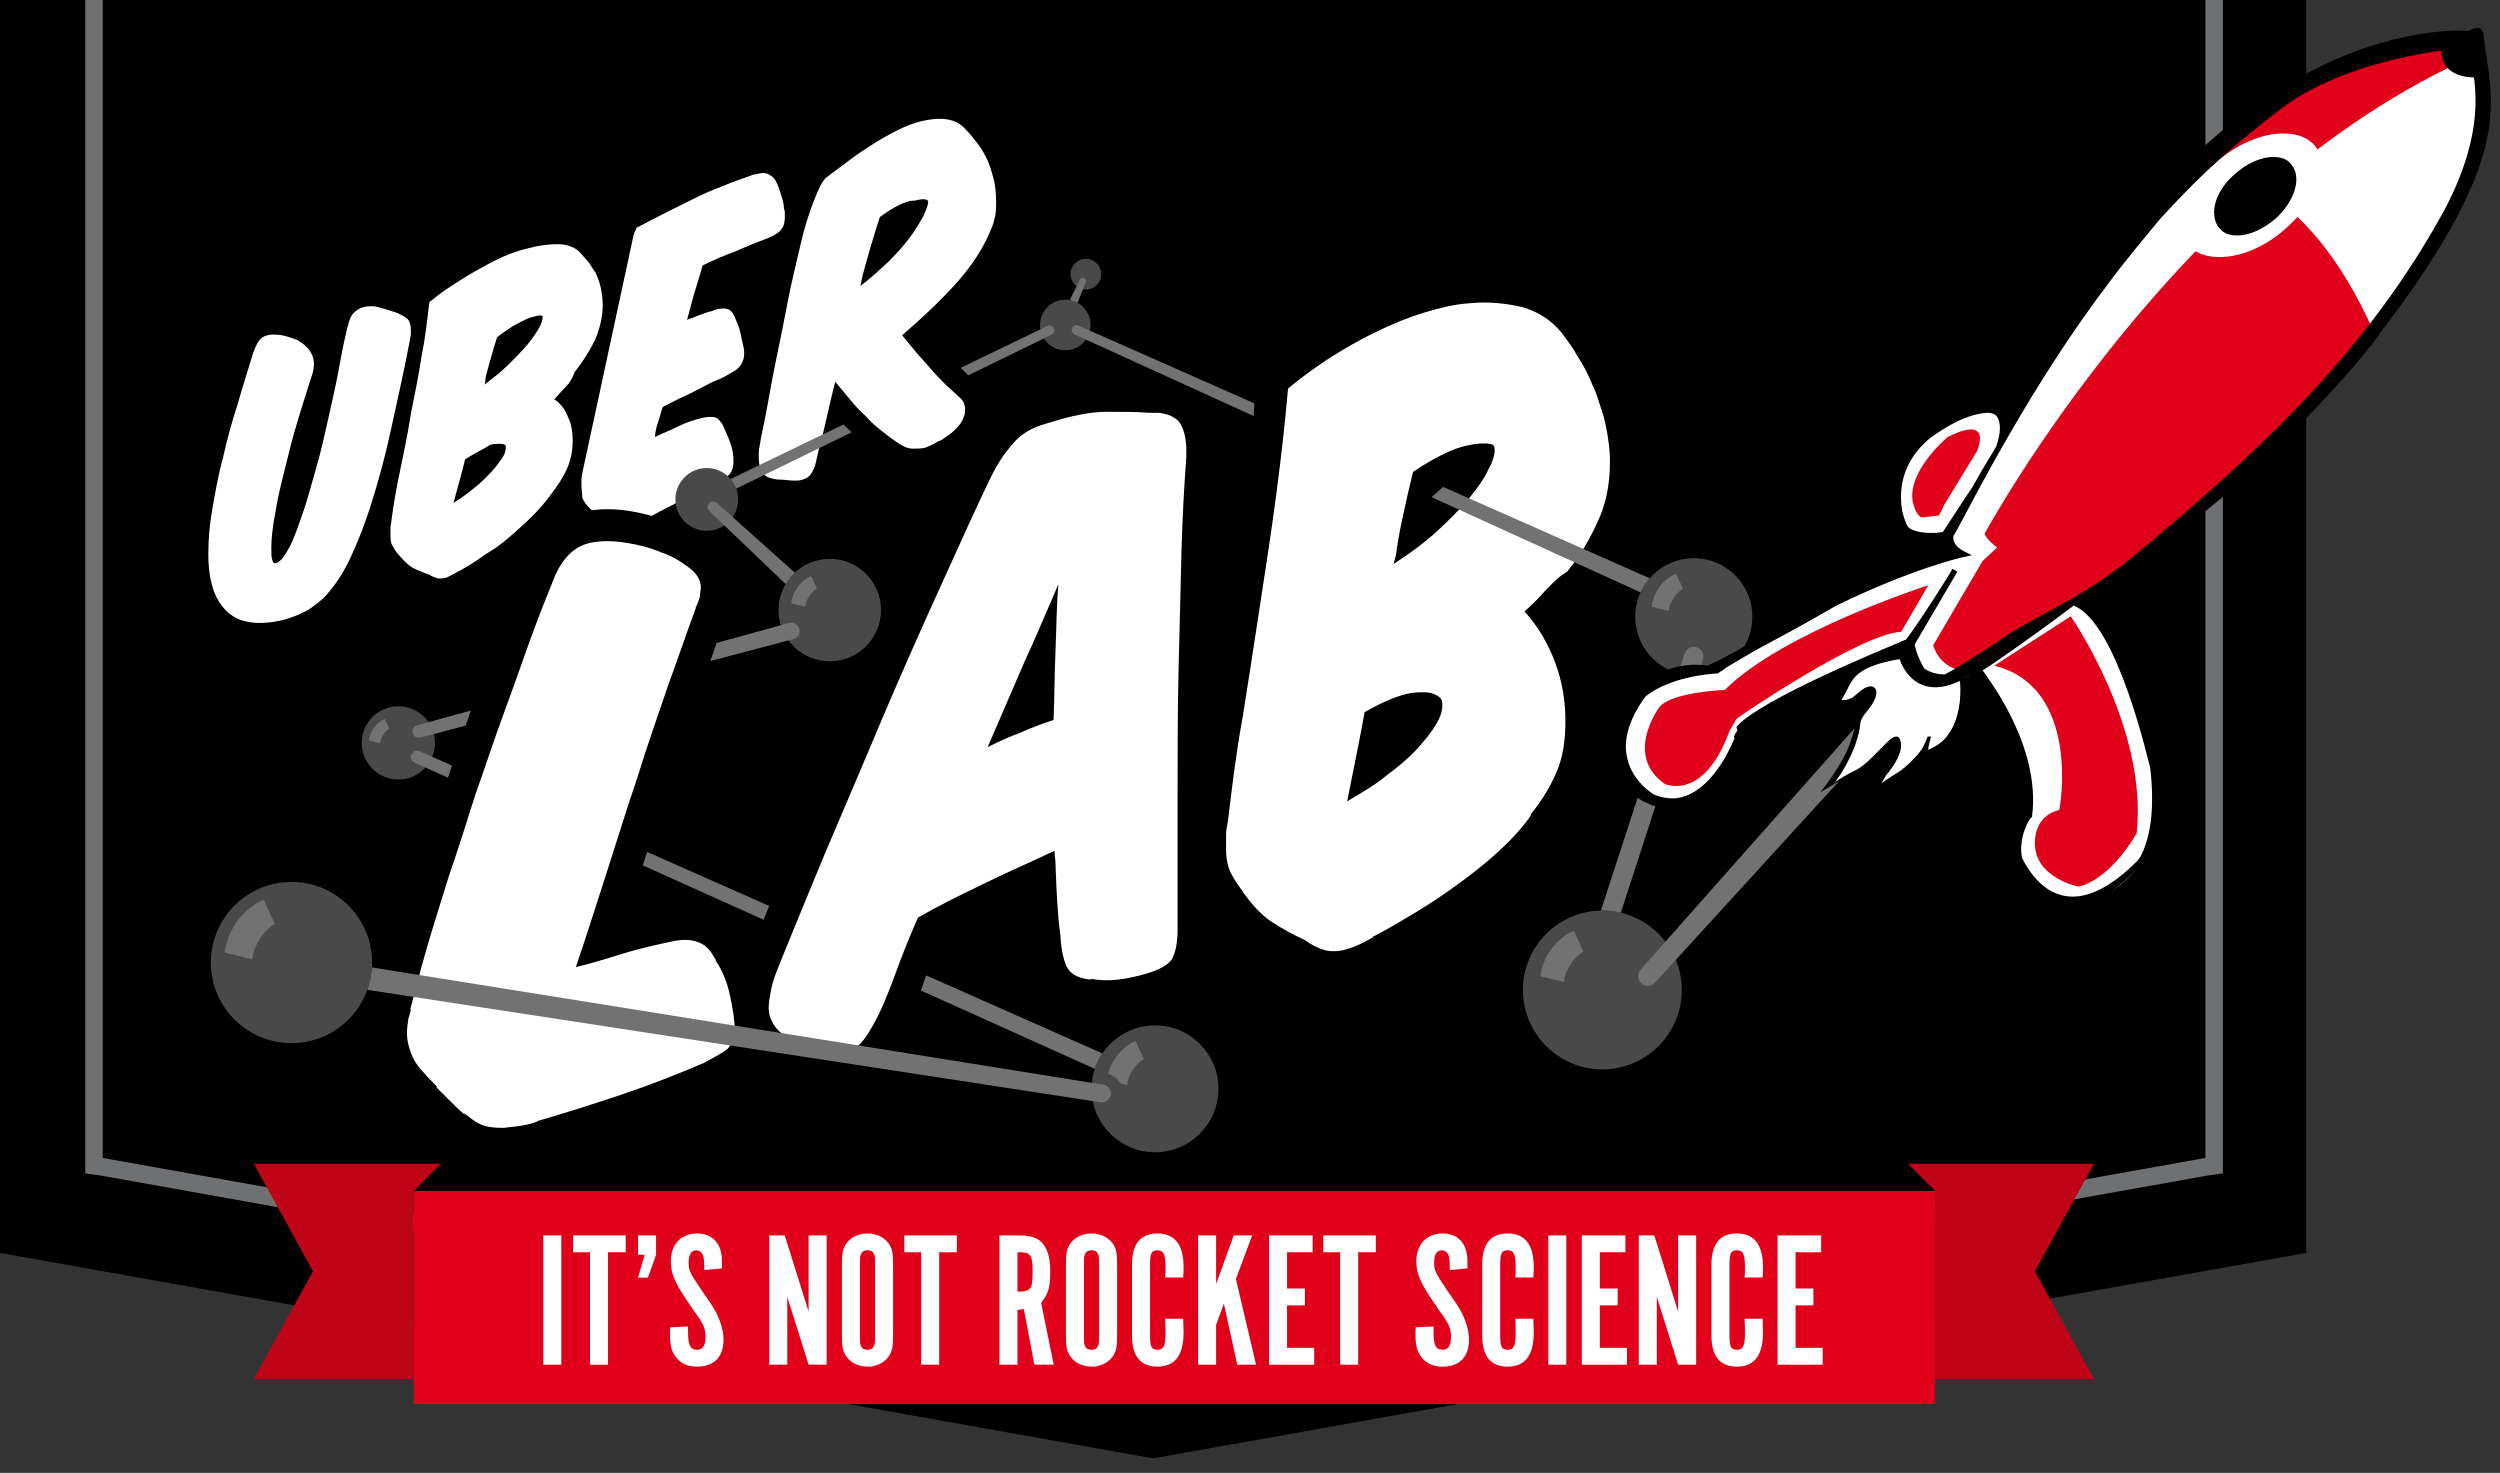 <?xml version="1.0" encoding="utf-8"?>
<!-- Generator: Adobe Illustrator 15.1.0, SVG Export Plug-In . SVG Version: 6.00 Build 0)  -->
<!DOCTYPE svg PUBLIC "-//W3C//DTD SVG 1.1//EN" "http://www.w3.org/Graphics/SVG/1.1/DTD/svg11.dtd">
<svg version="1.1" id="Layer_1" xmlns="http://www.w3.org/2000/svg" xmlns:xlink="http://www.w3.org/1999/xlink" x="0px" y="0px"
	 width="258px" height="152px" viewBox="0 0 258 152" enable-background="new 0 0 258 152" xml:space="preserve">
<rect x="0" y="0" width="258" height="152" fill="#333333" stroke="none"/>
<polygon points="0,0 0,129.3 119,150.5 238,129.3 238,0 "/>
<polygon fill="#6F7072" points="227.6,0 227.6,119.499 119.1,138.899 10.6,119.499 10.6,0 8.8,0 8.8,119.499 8.8,121.1 
	10.299,121.3 118.8,140.7 119.1,140.7 119.4,140.7 227.9,121.3 229.4,121.1 229.4,119.499 229.4,0 "/>
<g>
	<defs>
		<rect id="SVGID_1_" width="258" height="152"/>
	</defs>
	<clipPath id="SVGID_2_">
		<use xlink:href="#SVGID_1_"  overflow="visible"/>
	</clipPath>
	<path clip-path="url(#SVGID_2_)" fill="#494949" d="M113.647,28.292c0,0.874-0.708,1.582-1.583,1.582
		c-0.873,0-1.582-0.708-1.582-1.582s0.709-1.583,1.582-1.583C112.939,26.709,113.647,27.418,113.647,28.292"/>
	<path clip-path="url(#SVGID_2_)" fill="#494949" d="M112.548,33.54c0,1.441-1.168,2.61-2.61,2.61c-1.441,0-2.61-1.169-2.61-2.61
		s1.169-2.61,2.61-2.61C111.38,30.93,112.548,32.099,112.548,33.54"/>
	<path clip-path="url(#SVGID_2_)" fill="#494949" d="M44.891,76.667c0,2.088-1.693,3.78-3.781,3.78c-2.088,0-3.781-1.692-3.781-3.78
		c0-2.088,1.693-3.781,3.781-3.781C43.198,72.886,44.891,74.579,44.891,76.667"/>
</g>
<g>
	<defs>
		<rect id="SVGID_3_" width="258" height="152"/>
	</defs>
	<clipPath id="SVGID_4_">
		<use xlink:href="#SVGID_3_"  overflow="visible"/>
	</clipPath>
	<path clip-path="url(#SVGID_4_)" d="M45.4,30.8c-0.6-0.9-1.4-1.6-2.5-2.1c-0.1,0-0.2-0.1-0.3-0.1c-0.3-0.1-0.7-0.2-1-0.4
		c-0.5-0.2-1-0.3-1.5-0.4s-1-0.2-1.5-0.2h-0.7c-0.6,0-1.1,0.1-1.7,0.2c-1.1,0.3-2.2,0.9-3,1.8c-0.5,0.5-0.9,1.2-1.2,1.9
		c-0.8-0.4-1.7-0.7-2.6-0.8c-0.4-0.1-0.9-0.1-1.3-0.1c-0.6,0-1.3,0.1-1.9,0.2c-1.2,0.3-2.2,1-3,1.9c-0.5,0.7-1,1.5-1.3,2.5
		c-0.6,1.7-1.1,3.5-1.7,5.4c-0.5,1.9-1.1,3.8-1.5,5.7c-0.5,1.9-0.8,3.8-1.1,5.6c-0.3,1.9-0.5,3.7-0.5,5.2c0,2,0.3,3.6,0.8,5.1v0.1
		c1.3,3.4,3.6,4.7,5.3,5.3c1,0.3,2,0.5,3.1,0.5c1.2,0,2.5-0.2,3.8-0.5c1-0.3,2-0.7,2.9-1.1c0.9-0.5,1.7-1.1,2.5-1.8
		c0.1-0.1,0.1-0.1,0.2-0.2c1.3-1.3,2.5-3,3.5-5.1c0.9-1.9,1.8-4.1,2.6-6.5c0.7-2.4,1.5-5,2.1-7.9c0.6-2.8,1.3-5.8,1.9-9
		c0.1-0.4,0.2-0.7,0.2-1c0-0.3,0.1-0.6,0.1-0.9C46.3,32.8,46,31.7,45.4,30.8"/>
	<path clip-path="url(#SVGID_4_)" d="M62.5,41.1c1-1.2,1.8-2.6,2.5-4.1c0.8-1.7,1.2-3.5,1.2-5.3c0-0.9-0.1-1.9-0.3-2.7
		c-0.2-0.9-0.5-1.6-0.9-2.4c-0.3-0.7-0.7-1.3-1.2-1.9c-0.4-0.5-0.8-1-1.2-1.4l-0.1-0.1c-0.9-0.8-2.4-1.8-4.8-1.9h-0.5
		c-1.2,0-2.5,0.2-3.8,0.5c-1,0.3-2.1,0.7-3.2,1.1c-1.1,0.5-2.1,1-3.1,1.5c-1,0.6-2,1.2-2.9,1.8c-1,0.7-1.9,1.3-2.6,2
		c-0.8,0.7-1.3,1.6-1.4,2.6c-0.2,1.7-0.5,3.5-0.8,5.4c-0.3,1.9-0.7,3.9-1.1,5.8c-0.4,2-0.8,3.9-1.1,5.7c-0.4,1.9-0.7,3.7-0.9,5.4
		c0,0.3-0.1,0.5-0.1,0.8c-0.1,0.4-0.1,0.8-0.1,1.2c0,1.2,0.2,2.2,0.7,3.1c0.2,0.4,0.5,0.8,0.8,1.2c0,0,0,0.1,0.1,0.1
		c0.8,1.1,1.7,2,2.8,2.6c0.7,0.4,1.4,0.7,2.1,0.9c0.6,0.3,1.2,0.5,1.7,0.6c0.3,0.1,0.7,0.1,1.1,0.1c0.5,0,1.1-0.1,1.6-0.2
		c0.9-0.2,1.8-0.7,2.9-1.4c0,0,0.1,0,0.1-0.1c0.7-0.4,1.5-1,2.3-1.5c0.9-0.6,1.8-1.3,2.7-2c0.9-0.7,1.8-1.5,2.6-2.3
		c0.9-0.9,1.7-1.8,2.3-2.7c0-0.1,0.1-0.1,0.1-0.2c0.8-1.1,1.5-2.2,2-3.3c0.6-1.4,0.9-2.9,0.9-4.5c0-1.4-0.3-2.8-0.9-4.1
		C62.3,41.4,62.4,41.3,62.5,41.1C62.5,41.2,62.5,41.1,62.5,41.1"/>
	<path clip-path="url(#SVGID_4_)" d="M84.8,21v-0.2c-0.1-0.5-0.2-0.9-0.3-1.4c-0.1-0.5-0.3-1.1-0.6-1.8c0,0,0-0.1-0.1-0.1
		c-0.6-1.6-1.6-2.4-2.4-2.9c-0.8-0.5-1.7-0.7-2.7-0.7c-0.6,0-1.2,0.1-1.8,0.3h-0.2h-0.2c-1.2,0.4-2.4,0.8-3.6,1.3
		c-1.2,0.5-2.3,1-3.4,1.5c-1.1,0.5-2.1,1-3.2,1.6c-1,0.5-1.9,1-2.7,1.5c-0.6,0.3-1,0.8-1.4,1.3L61.8,22c-0.3,0.4-0.5,0.9-0.6,1.4
		L55.9,48v0.2c-0.1,0.6-0.1,1.2-0.1,1.7c0,1.2,0.2,2.2,0.6,3c0.4,0.9,0.9,1.6,1.6,2.3l0.2,0.2c0.3,0.3,0.5,0.6,0.8,0.8
		c0.4,0.4,0.9,0.8,1.4,1.1c0.8,0.5,1.6,0.9,2.6,1c0.3,0,0.6,0.1,0.9,0.1c0.6,0,1.2-0.1,1.9-0.3c0.6-0.1,1.2-0.4,1.8-0.7
		c0.1-0.1,0.3-0.1,0.4-0.2c1.3-0.7,2.6-1.3,3.9-2c1.4-0.7,2.7-1.4,4-2.1c1.1-0.5,1.9-1.1,2.5-1.8c0.8-1,1.3-2.3,1.3-3.8
		c0-1-0.2-2-0.5-3c-0.3-0.8-0.6-1.6-0.9-2.3c-0.1-0.2-0.2-0.4-0.3-0.6c0.7-0.5,1.3-1,1.8-1.7c0.8-1,1.2-2.2,1.2-3.5
		c0-0.4,0-0.7-0.1-1.2c0-0.2,0-0.3-0.1-0.5l-0.3-1.4c-0.2-0.8-0.5-1.6-0.9-2.3c0-0.1-0.1-0.1-0.1-0.2c-0.3-0.6-0.7-1.1-1.1-1.5
		c0.8-0.3,1.6-0.6,2.4-0.9h0.1c1.4-0.6,2.4-1.3,3-2.2c0.8-1,1.2-2.3,1.2-3.8C84.9,21.9,84.9,21.4,84.8,21"/>
	<path clip-path="url(#SVGID_4_)" d="M105.9,17.3c-0.3-1-0.6-2-1-2.8c-0.4-0.8-0.9-1.6-1.4-2.2c-0.4-0.5-0.9-1.1-1.3-1.5l-0.1-0.1
		c-1.2-1.3-2.8-2.1-4.5-2.3c-0.4,0-0.8-0.1-1.2-0.1c-0.9,0-1.9,0.1-2.8,0.4c-1,0.3-2,0.7-3.1,1.2c-0.9,0.5-1.9,1-2.8,1.6
		c-0.9,0.6-1.9,1.2-2.8,1.9c-0.9,0.6-1.7,1.3-2.5,1.9c-1,0.8-1.8,2.1-2.6,4.2c-0.5,1.4-1,3-1.5,4.9c-0.5,1.8-0.9,3.8-1.3,5.9
		s-0.8,4.1-1.2,6.1c-0.4,1.9-0.7,3.7-1,5.3l-0.2,1.2l-0.4,2.4v0.1C74,46,74,46.6,74,47.1c0,1.4,0.3,2.6,0.9,3.6
		c0.7,1.1,1.6,1.8,2.8,2.3c0.7,0.3,1.6,0.4,2.4,0.5c0.4,0,0.9,0,1.3,0.1h0.5c0.5,0,1.1-0.1,1.6-0.2c1.3-0.3,2.4-1.1,3.1-2.1
		c0.5-0.7,0.9-1.6,1.2-2.6v-0.1c0.1-0.4,0.2-0.8,0.3-1.1c0.6,0.5,1.1,0.9,1.7,1.3c0.1,0.1,0.3,0.2,0.4,0.2c1,0.5,2,0.9,3,1H94
		c0.7,0,1.3-0.1,1.9-0.2c0.6-0.2,1.1-0.4,1.6-0.6c0.1-0.1,0.2-0.1,0.4-0.2c0.5-0.2,0.9-0.5,1.5-0.8c0.5-0.3,0.9-0.7,1.3-1.1
		c0.6-0.5,1-1.1,1.4-1.8c0.6-1,0.9-2.1,0.9-3.2c0-1.7-0.8-3.3-2.1-4.4c-0.1-0.1-0.2-0.1-0.2-0.2c-0.3-0.3-0.6-0.5-0.9-0.9
		c-0.5-0.5-0.9-0.9-1.4-1.5c-0.1-0.1-0.2-0.2-0.2-0.3c1.1-1.1,2.2-2.2,3.1-3.3c1.8-2,3.1-4.1,4-6.3c0.1-0.1,0.1-0.3,0.2-0.4
		c0.2-0.6,0.4-1.3,0.6-1.9c0.2-0.7,0.2-1.5,0.2-2.3C106.3,19.5,106.2,18.3,105.9,17.3"/>
	<path clip-path="url(#SVGID_4_)" fill="#FFFFFF" d="M21.5,57.2c0-1.4,0.1-2.9,0.4-4.6c0.3-1.7,0.6-3.5,1.1-5.3
		c0.4-1.8,0.9-3.7,1.5-5.5c0.5-1.8,1.1-3.6,1.6-5.3c0.2-0.6,0.4-1,0.6-1.3c0.2-0.3,0.5-0.5,0.9-0.6c0.4-0.1,0.9-0.1,1.5,0
		c0.5,0.1,1.1,0.3,1.6,0.5c0.5,0.3,0.9,0.6,1.2,1c0.3,0.4,0.5,0.9,0.5,1.5c0,0.4-0.1,0.9-0.3,1.4c-0.4,1.3-0.9,2.8-1.4,4.5
		c-0.5,1.6-0.9,3.3-1.3,4.9s-0.8,3.2-1,4.6c-0.3,1.5-0.4,2.7-0.4,3.6c0,0.5,0,0.9,0.1,1.2s0.2,0.4,0.4,0.3c0.4-0.1,0.8-0.6,1.3-1.5
		c0.5-0.9,0.9-2.1,1.4-3.5c0.5-1.4,0.9-3,1.4-4.7c0.5-1.7,0.9-3.5,1.3-5.3c0.4-1.8,0.8-3.5,1.1-5.2c0.3-1.7,0.6-3.1,0.9-4.3v0.1
		c0.1-0.6,0.3-1.1,0.6-1.4s0.6-0.5,1-0.6c0.3-0.1,0.6-0.1,0.9-0.1c0.3,0,0.7,0.1,1,0.2c0.3,0.1,0.7,0.2,1,0.3c0.3,0.1,0.7,0.2,1,0.4
		c0.4,0.2,0.7,0.4,0.8,0.6c0.1,0.2,0.2,0.5,0.2,0.9v0.5c0,0.2-0.1,0.4-0.1,0.6c-0.6,3.2-1.3,6.2-1.9,9c-0.6,2.8-1.3,5.4-2,7.6
		c-0.7,2.3-1.5,4.3-2.3,6c-0.8,1.7-1.8,3.1-2.8,4.1c-0.6,0.5-1.2,1-1.8,1.3c-0.6,0.3-1.3,0.6-2,0.8c-1.8,0.5-3.4,0.5-4.6,0.1
		c-1.2-0.4-2.2-1.4-2.8-2.9C21.7,60,21.5,58.7,21.5,57.2"/>
	<path clip-path="url(#SVGID_4_)" fill="#FFFFFF" d="M58.4,39.9c-0.4,0.4-0.8,0.9-1.2,1.3c0.6,0.4,1.1,1,1.4,1.8
		c0.4,0.8,0.5,1.7,0.5,2.5c0,1.1-0.2,2-0.6,2.9s-1,1.8-1.7,2.7c-0.5,0.7-1.2,1.5-1.9,2.2c-0.7,0.7-1.5,1.4-2.3,2.1
		c-0.8,0.7-1.6,1.3-2.5,1.8c-0.8,0.6-1.6,1.1-2.3,1.5c-0.7,0.4-1.3,0.7-1.7,0.9c-0.3,0.1-0.7,0.1-0.9,0.1c-0.3-0.1-0.6-0.2-0.9-0.4
		c-0.6-0.2-1.1-0.4-1.7-0.7c-0.5-0.3-1-0.8-1.5-1.4c-0.3-0.3-0.5-0.7-0.6-0.9c-0.2-0.3-0.2-0.7-0.2-1.2v-0.7c0-0.2,0.1-0.5,0.1-0.7
		c0.2-1.6,0.5-3.3,0.9-5.2c0.4-1.9,0.8-3.8,1.1-5.8c0.4-2,0.8-3.9,1.1-5.9c0.4-2,0.6-3.8,0.8-5.6c0.7-0.6,1.5-1.2,2.3-1.7
		c0.9-0.6,1.7-1.1,2.6-1.6c0.9-0.5,1.8-1,2.7-1.4c0.9-0.4,1.8-0.7,2.7-0.9c1.1-0.3,2.1-0.4,3-0.4s1.7,0.3,2.2,0.8
		c0.3,0.3,0.6,0.7,0.9,1c0.3,0.4,0.5,0.8,0.8,1.2c0.2,0.5,0.4,1,0.5,1.5s0.2,1.1,0.2,1.8c0,1.2-0.3,2.4-0.8,3.6
		c-0.6,1.2-1.3,2.3-2.1,3.3C59.1,39,58.8,39.5,58.4,39.9 M48,47.4c-0.2,0.8-0.4,1.6-0.6,2.3c-0.2,0.7-0.4,1.5-0.6,2.2
		c0.8-0.5,1.5-1,2.2-1.6c0.7-0.5,1.2-1.1,1.7-1.6s0.8-1,1.1-1.4c0.3-0.4,0.4-0.8,0.4-1.2c0-0.2-0.2-0.3-0.5-0.3
		c-0.3,0-0.7,0-1.1,0.1C50,46.3,49.1,46.7,48,47.4 M50,39.7c0.9-0.7,1.8-1.4,2.5-2.1c0.7-0.7,1.4-1.4,1.9-2c0.5-0.6,0.9-1.2,1.2-1.7
		c0.3-0.5,0.4-0.9,0.4-1.2c0-0.2-0.3-0.2-1,0c-0.5,0.1-1,0.4-1.6,0.7c-0.6,0.3-1.3,0.8-2.1,1.4c-0.2,0.6-0.4,1.3-0.6,2
		c-0.2,0.7-0.4,1.4-0.6,2.2C50.1,39.2,50.1,39.4,50,39.7"/>
	<path clip-path="url(#SVGID_4_)" fill="#FFFFFF" d="M65.7,23.5c0.8-0.4,1.7-0.9,2.7-1.4l3-1.5c1-0.5,2.1-1,3.2-1.4
		c1.1-0.5,2.2-0.8,3.2-1.2H78c0.6-0.2,1.1-0.2,1.5,0.1c0.4,0.2,0.6,0.6,0.8,1.1c0.2,0.5,0.3,0.9,0.4,1.2c0.1,0.3,0.2,0.7,0.2,1.1
		C81,21.7,81,22,81,22.3c0,0.6-0.1,1.1-0.4,1.4c-0.2,0.3-0.7,0.6-1.4,0.9c-1.1,0.4-2.1,0.8-3.2,1.3c-1.1,0.4-2.3,0.9-3.5,1.5
		c-0.2,0.8-0.5,1.7-0.8,2.7S71.2,32,70.9,33c0.9-0.3,1.7-0.7,2.6-0.9l0.2-0.1c0.6-0.2,1.1-0.2,1.4-0.1c0.3,0.1,0.6,0.4,0.8,1
		c0.2,0.5,0.4,0.9,0.5,1.4c0.1,0.5,0.2,0.9,0.3,1.4c0.1,0.3,0.1,0.6,0.1,0.8c0,0.4-0.1,0.7-0.3,1.1c-0.2,0.3-0.5,0.6-0.9,0.8
		c-0.4,0.2-0.8,0.5-1.3,0.7s-1,0.4-1.5,0.7c-0.8,0.4-1.5,0.8-2.2,1.1c-0.7,0.3-1.4,0.7-2.2,1.1c-0.2,0.5-0.3,1.1-0.5,1.6
		c-0.2,0.6-0.3,1.1-0.3,1.5c0.8-0.4,1.6-0.7,2.4-1.1c0.8-0.4,1.7-0.7,2.6-0.9c0.5-0.1,1-0.1,1.3,0c0.3,0.2,0.6,0.5,0.8,1
		s0.5,1.1,0.7,1.7c0.2,0.6,0.3,1.2,0.3,1.8c0,0.5-0.1,0.9-0.3,1.2c-0.2,0.3-0.6,0.6-1.2,0.8c-1.3,0.7-2.6,1.4-4,2.1
		c-1.4,0.7-2.7,1.4-4,2.1c-0.6,0.3-1,0.5-1.4,0.6c-0.4,0.1-0.8,0.2-1.2,0.1c-0.3,0-0.6-0.2-0.9-0.4s-0.6-0.4-0.9-0.7
		c-0.3-0.3-0.6-0.6-1-1c-0.3-0.3-0.5-0.6-0.7-1c0-0.4-0.1-0.9-0.1-1.5c0-0.3,0-0.7,0.1-1.1l5.3-24.6L65.7,23.5z"/>
	<path clip-path="url(#SVGID_4_)" fill="#FFFFFF" d="M90.9,44.4c-0.5-0.4-1.1-0.9-1.6-1.5c-0.6-0.5-1.1-1.1-1.6-1.7s-1-1.2-1.5-1.8
		c-0.4,1.5-0.7,2.9-1,4.2c-0.3,1.4-0.7,2.7-1,4.1c-0.1,0.5-0.3,0.9-0.5,1.2c-0.2,0.3-0.5,0.5-0.9,0.6c-0.3,0.1-0.5,0.1-0.8,0.1
		c-0.5,0-1-0.1-1.4-0.1c-0.5,0-0.9-0.1-1.2-0.2c-0.4-0.1-0.6-0.4-0.8-0.7c-0.2-0.3-0.3-0.8-0.3-1.5c0-0.3,0-0.7,0.1-1.1
		c0.1-0.8,0.4-2,0.7-3.6c0.3-1.6,0.6-3.4,1-5.3c0.4-1.9,0.8-3.9,1.2-6c0.4-2.1,0.9-4,1.3-5.8s0.9-3.3,1.4-4.6
		c0.5-1.3,0.9-2.1,1.3-2.4c0.8-0.6,1.6-1.2,2.4-1.8c0.8-0.6,1.7-1.2,2.5-1.7s1.7-1,2.5-1.4s1.6-0.7,2.4-0.9c0.9-0.2,1.7-0.3,2.5-0.2
		c0.8,0.1,1.5,0.4,2.1,1.1c0.4,0.4,0.7,0.8,1.1,1.3s0.7,1,1,1.6c0.3,0.6,0.5,1.3,0.7,2c0.2,0.7,0.3,1.6,0.3,2.5c0,0.5,0,1-0.1,1.5
		c-0.1,0.4-0.2,0.9-0.4,1.3c-0.7,1.8-1.9,3.7-3.5,5.5c-1.6,1.8-3.5,3.6-5.7,5.5c0.4,0.5,0.9,1.1,1.4,1.7s1,1.1,1.5,1.7
		c0.5,0.6,1,1.1,1.5,1.6s1,0.9,1.4,1.3c0.5,0.4,0.7,0.8,0.7,1.4c0,0.4-0.1,0.7-0.3,1.1c-0.2,0.4-0.5,0.7-0.8,1
		c-0.3,0.3-0.6,0.5-0.9,0.7c-0.3,0.2-0.5,0.4-0.7,0.4c-0.2,0.1-0.5,0.3-0.7,0.4s-0.5,0.2-0.7,0.3c-0.4,0.1-0.8,0.1-1.3,0.1
		s-0.9-0.2-1.4-0.5C91.9,45.2,91.4,44.8,90.9,44.4 M92.7,21.2c-0.6,0.3-1.2,0.7-1.9,1.2c-0.3,0.9-0.6,1.9-0.9,2.9
		c-0.3,1-0.6,2.1-0.9,3.2c0,0.2-0.1,0.3-0.1,0.5c0,0.2-0.1,0.3-0.1,0.5c1.1-0.8,2-1.7,2.9-2.5c0.9-0.9,1.6-1.7,2.2-2.5
		c0.6-0.8,1-1.5,1.4-2.2c0.3-0.7,0.5-1.2,0.5-1.5c-0.1-0.3-0.6-0.3-1.4-0.1C93.8,20.7,93.3,20.9,92.7,21.2"/>
</g>
<g>
	<defs>
		<rect id="SVGID_5_" width="258" height="152"/>
	</defs>
	<clipPath id="SVGID_6_">
		<use xlink:href="#SVGID_5_"  overflow="visible"/>
	</clipPath>
	<path clip-path="url(#SVGID_6_)" fill="#494949" d="M76.176,51.54c0,1.788-1.45,3.238-3.238,3.238c-1.788,0-3.238-1.45-3.238-3.238
		s1.45-3.238,3.238-3.238C74.726,48.302,76.176,49.752,76.176,51.54"/>
	<path clip-path="url(#SVGID_6_)" fill="#494949" d="M90.918,62.961c0,2.92-2.367,5.287-5.287,5.287s-5.287-2.367-5.287-5.287
		s2.367-5.287,5.287-5.287S90.918,60.042,90.918,62.961"/>
</g>
<g>
	<defs>
		<rect id="SVGID_7_" width="258" height="152"/>
	</defs>
	<clipPath id="SVGID_8_">
		<use xlink:href="#SVGID_7_"  overflow="visible"/>
	</clipPath>
	<path clip-path="url(#SVGID_8_)" d="M78.821,103.68c-0.168-1.079-0.862-4.784-2.71-7.155c-2.86-3.666-7.53-3.036-11.535-1.839
		c1.021-3.089,2.017-6.174,2.994-9.198c2.041-6.319,4.151-12.853,6.41-19.197c0.123-0.345,0.283-0.692,0.442-1.042
		c0.596-1.325,1.339-2.974,1.138-4.973c-0.448-4.458-5.363-6.087-7.214-6.7c-3.617-1.197-6.684-1.347-9.113-0.444
		c-3.46,1.285-4.764,4.551-5.542,6.503c-4.027,10.084-7.478,20.502-10.609,30.258c-1.317,4.103-2.944,9.35-3.835,13.529
		c-1.476,6.928,3.248,11.112,5.787,13.361c2.292,2.03,4.68,2.673,6.949,2.673c2.274,0,4.428-0.646,6.246-1.19
		c5.974-1.793,11.102-3.617,15.677-5.578l0.261-0.126C77.607,110.709,79.586,108.577,78.821,103.68"/>
	<path clip-path="url(#SVGID_8_)" d="M125.676,47.275c0-1.917,0-5.905-3.89-7.456c-1.822-0.727-3.862-0.652-5.497-0.595
		c-0.374,0.013-0.735,0.027-1.068,0.027c-0.01,0-0.022,0-0.033,0c-6.561,0-11.279,1.862-14.02,5.534
		c-2.086,2.795-3.438,6.015-4.745,9.13c-0.41,0.977-0.814,1.943-1.236,2.872c-2.087,4.601-4.122,9.106-6.074,13.625
		c-4.263,9.874-7.934,18.618-11.22,26.734l-0.06,0.146c-1.267,3.125-3.903,9.627,2.486,13.006c1.974,1.044,3.775,1.561,5.449,1.561
		c0.796,0,1.564-0.117,2.307-0.35c2.186-0.689,3.976-2.364,5.321-4.981c0.674-1.31,1.171-2.841,1.651-4.323
		c0.666-2.052,1.577-4.86,2.708-5.474c2.574-1.394,5.313-2.667,7.975-3.896c0.043,2.399,0.203,4.96,1.004,7.24
		c1.749,4.979,7.144,4.438,8.918,4.259c1.995-0.201,8.066-0.814,8.988-6.521c0.409-2.528,0.309-5.089,0.213-7.567
		c-0.038-0.988-0.077-1.967-0.077-2.915c0-2.717-0.021-5.473-0.042-8.247c-0.08-10.557-0.163-21.473,0.923-31.433L125.676,47.275z"
		/>
	<path clip-path="url(#SVGID_8_)" d="M168.027,54.748c1.516-3.644,1.778-7.782,0.76-11.966c-2.23-9.159-7.428-14.407-14.636-14.777
		c-5.407-0.281-11.273,1.6-17.946,5.742c-0.258,0.16-0.555,0.333-0.871,0.517c-1.552,0.903-3.483,2.028-4.629,3.584
		c-1.143,1.552-1.245,3.457-1.32,4.848c-0.016,0.296-0.03,0.584-0.059,0.853c-0.303,2.895-0.664,5.834-1.101,8.986
		c-0.803,5.778-1.77,12.136-3.044,20.009c-0.509,3.145-1.041,6.503-1.462,9.941c-0.044,0.362-0.098,0.734-0.153,1.111
		c-0.294,2.028-0.66,4.554,0.172,7.043c0.846,2.532,2.789,5.062,5.332,6.94c3.502,2.588,6.273,3.806,8.68,3.805
		c0.114,0,0.229-0.002,0.34-0.008c2.708-0.131,4.901-1.509,6.662-2.617c0.377-0.236,0.746-0.47,1.109-0.68
		c3.064-1.776,5.723-3.548,8.127-5.419c6.337-4.931,9.808-9.915,10.61-15.238c0.551-3.649,0.063-7.548-1.375-10.982
		c-0.454-1.08-0.987-2.1-1.591-3.045c0.053-0.053,0.105-0.107,0.156-0.163C164.08,60.942,166.439,58.561,168.027,54.748"/>
	<path clip-path="url(#SVGID_8_)" fill="#FFFFFF" d="M72.626,109.7c-2.8,1.199-5.6,2.3-8.6,3.3s-5.8,1.899-8.6,2.7h0.1
		c-0.7,0.3-1.3,0.399-1.9,0.5s-1.1,0.101-1.6,0.199c-1.1,0-1.9-0.099-2.5-0.399c-0.6-0.3-1.1-0.699-1.6-1.101V115
		c-0.5-0.4-1-0.9-1.4-1.3s-0.9-0.899-1.5-1.5h0.1c-0.4-0.5-0.9-0.899-1.3-1.399c-0.6-0.601-1.1-1.301-1.4-2.101
		c-0.3-0.801-0.5-1.601-0.4-2.601c0-0.299,0.1-0.6,0.1-0.899c0.1-0.301,0.2-0.7,0.3-1.101c0,0,0,0.101-0.1,0.101
		c0.5-1.801,1-3.899,1.7-6.301c0.7-2.399,1.5-4.899,2.3-7.5c0.9-2.599,1.8-5.399,2.7-8.3c1-2.799,1.9-5.6,2.9-8.3s1.9-5.3,2.8-7.8
		s1.8-4.7,2.6-6.7c0.9-1.9,2.1-3,3.7-3.3c1-0.2,2.2-0.2,3.5,0c1.3,0.2,2.5,0.5,3.7,1c1.2,0.4,2.1,1,2.9,1.6c0.8,0.6,1.2,1.3,1.2,2
		c0,0.3-0.1,0.7-0.1,1c-0.1,0.3-0.2,0.7-0.5,1.2c0,0,0-0.1,0.1-0.1c-0.9,2.4-1.8,5.1-2.9,8.1c-1,3-2.1,6.001-3.1,9.3
		c-1.1,3.201-2.1,6.5-3.2,9.9c-1.1,3.399-2.1,6.6-3.2,9.801c1.7-0.401,3.3-0.901,4.9-1.401c1.6-0.5,3.4-0.899,5.3-1.3
		c1.1-0.2,1.9-0.1,2.6,0.201c0.7,0.299,1.2,0.899,1.7,1.899l-0.1-0.101c0.7,1,1.2,2.201,1.5,3.601c0.3,1.399,0.5,2.601,0.5,3.601
		c0,0.799-0.3,1.399-0.7,1.899C74.826,108.5,73.926,109,72.626,109.7"/>
	<path clip-path="url(#SVGID_8_)" fill="#FFFFFF" d="M108.926,89.1c0-0.399-0.1-0.8-0.1-1.3c-2.5,1.2-5.1,2.3-7.5,3.5
		c-2.5,1.2-4.7,2.3-6.6,3.4c-0.6,1.399-1.2,2.8-1.8,4.399c-0.6,1.601-1.1,3-1.7,4.4c-0.6,1.399-1.2,2.5-1.8,3.399
		c-0.6,0.9-1.3,1.5-2,1.7c-0.6,0.2-1.3,0.2-2.1,0c-0.2-0.099-0.5-0.099-0.7-0.2c-0.6-0.199-1.3-0.399-1.9-0.6s-1.2-0.5-1.7-0.9
		c-0.5-0.3-0.9-0.699-1.2-1.199c-0.3-0.5-0.5-1-0.5-1.7c0-0.5,0.1-1,0.2-1.601c0.1-0.6,0.3-1.3,0.6-2.1c1.4-3.5,3.1-7.6,5-12.2
		c1.9-4.5,3.9-9.099,5.9-13.9c2-4.7,4-9.2,6-13.6c2-4.4,3.7-8.2,5.3-11.5c0.6-1.2,1.3-2.3,2.2-3.3c0.8-1,2-1.7,3.5-2.1
		c2.5-0.8,4.5-1.2,6.2-1.2s3.1,0,4.3,0.1h1c1.1,0.1,1.8,0.5,2.2,1c0.4,0.6,0.6,1.3,0.7,2.4v0.7v0.6v-0.1c-0.2,2.7-0.4,6-0.5,9.8
		c-0.1,3.8-0.2,7.9-0.3,12.2c-0.1,4.4-0.1,8.801-0.1,13.4v13.3c0,1.4-0.2,2.4-0.6,3.102c-0.4,0.599-1.3,1.099-2.7,1.5
		c-1,0.299-2,0.5-2.9,0.599c-0.9,0.101-1.8,0.101-2.8-0.099l0.1,0.099c-1.2-0.099-2-0.5-2.4-1.099c-0.4-0.602-0.7-1.801-0.8-3.5
		C109.126,94.3,109.026,91.899,108.926,89.1 M105.726,68.3c-1.2,2.8-2.5,5.8-3.8,8.8c1.2-0.6,2.3-1.1,3.4-1.5
		c1.1-0.5,2.2-0.9,3.4-1.3c0.1-2.4,0.1-4.8,0.2-7.1c0.1-2.3,0.1-4.6,0.3-6.9C108.126,62.8,107.026,65.5,105.726,68.3"/>
	<path clip-path="url(#SVGID_8_)" fill="#FFFFFF" d="M159.426,61c-0.6,0.7-1.3,1.4-2.1,2.1c1.1,1.2,2.1,2.7,2.9,4.6
		c0.8,1.9,1.199,3.8,1.3,5.7c0.1,2.2-0.101,4.2-0.7,5.8s-1.6,3.3-2.9,4.899h0.101c-0.9,1.3-2,2.5-3.301,3.701
		c-1.3,1.199-2.699,2.299-4.199,3.399s-3,2.101-4.5,3s-3,1.8-4.4,2.5h0.1c-1.3,0.8-2.399,1.199-3.3,1.399
		c-0.7,0.101-1.3,0.101-1.899-0.1c-0.601-0.199-1.2-0.5-1.9-1c-1.1-0.5-2.2-1.101-3.3-1.8c-1.101-0.7-2.101-1.801-3.1-3.2l0.1,0.1
		c-0.6-0.799-1-1.399-1.3-2c-0.3-0.6-0.5-1.399-0.5-2.5V86.2c0-0.5,0.1-0.899,0.2-1.5c0.4-3.301,0.8-6.801,1.5-10.601
		c0.6-3.8,1.2-7.6,1.8-11.6c0.6-3.9,1.199-7.8,1.699-11.6c0.5-3.8,0.9-7.4,1.2-10.8c1.3-1.1,2.7-2.1,4.2-3.1c1.6-1,3.1-1.9,4.8-2.7
		c1.601-0.8,3.3-1.5,4.9-2c1.7-0.5,3.2-0.9,4.8-1c1.9-0.2,3.8,0,5.5,0.4c1.7,0.5,3,1.4,4,2.6c0.6,0.8,1.2,1.6,1.7,2.5
		c0.6,0.9,1.1,1.9,1.5,2.9c0.5,1,0.8,2.2,1.2,3.4c0.3,1.201,0.5,2.4,0.6,3.701c0.1,2.399-0.2,4.699-1.1,6.699
		c-0.9,2.1-2,3.9-3.301,5.5C160.726,59.6,160.126,60.3,159.426,61 M140.826,73.5c-0.3,1.7-0.6,3.2-0.9,4.7l-0.899,4.5
		c1.5-0.899,2.899-1.7,4.1-2.7c1.2-0.9,2.3-1.8,3.1-2.699c0.801-0.901,1.5-1.701,2-2.601c0.5-0.8,0.7-1.6,0.601-2.3
		c-0.101-0.4-0.4-0.6-0.9-0.8c-0.5-0.2-1.2-0.2-2.2-0.1C144.426,71.7,142.726,72.4,140.826,73.5 M143.826,58.2
		c1.7-1.1,3.2-2.2,4.5-3.4s2.4-2.3,3.3-3.4c0.9-1.1,1.6-2.1,2-3c0.5-0.9,0.7-1.7,0.6-2.2c0-0.4-0.6-0.5-1.8-0.4
		c-0.8,0.1-1.8,0.3-2.899,0.8c-1.101,0.5-2.4,1.2-3.7,2.1c-0.3,1.2-0.601,2.5-0.9,3.9c-0.3,1.3-0.6,2.8-0.8,4.2
		C144.126,57.2,143.926,57.7,143.826,58.2"/>
</g>
<g>
	<defs>
		<rect id="SVGID_9_" width="258" height="152"/>
	</defs>
	<clipPath id="SVGID_10_">
		<use xlink:href="#SVGID_9_"  overflow="visible"/>
	</clipPath>
	<path clip-path="url(#SVGID_10_)" fill="#494949" d="M180.845,63.65c0,3.338-2.706,6.045-6.045,6.045
		c-3.338,0-6.045-2.707-6.045-6.045s2.707-6.045,6.045-6.045C178.139,57.605,180.845,60.312,180.845,63.65"/>
	<path clip-path="url(#SVGID_10_)" fill="#494949" d="M173.561,102.165c0,4.526-3.67,8.196-8.197,8.196
		c-4.526,0-8.197-3.67-8.197-8.196s3.671-8.196,8.197-8.196C169.891,93.969,173.561,97.639,173.561,102.165"/>
	<path clip-path="url(#SVGID_10_)" fill="#494949" d="M125.746,112.369c0,3.614-2.931,6.546-6.546,6.546
		c-3.616,0-6.547-2.932-6.547-6.546c0-3.615,2.931-6.548,6.547-6.548C122.814,105.821,125.746,108.754,125.746,112.369"/>
	<path clip-path="url(#SVGID_10_)" fill="#727272" d="M161.4,101.343c0.083-0.667,0.345-1.367,0.806-2.007
		c0.343-0.474,0.755-0.848,1.191-1.135l-0.976-2.134c-0.841,0.333-1.694,0.999-2.366,1.931c-0.647,0.898-1.001,1.874-1.071,2.753
		L161.4,101.343z"/>
	<polygon clip-path="url(#SVGID_10_)" fill="#727272" points="165.597,97.661 165.611,97.665 165.608,97.652 	"/>
	<path clip-path="url(#SVGID_10_)" fill="#727272" d="M172.22,63.05c0.061-0.487,0.252-0.998,0.588-1.464
		c0.25-0.347,0.551-0.62,0.87-0.829l-0.712-1.559c-0.615,0.243-1.238,0.729-1.729,1.411c-0.473,0.655-0.73,1.368-0.782,2.01
		L172.22,63.05z"/>
	<polygon clip-path="url(#SVGID_10_)" fill="#727272" points="175.283,60.362 175.294,60.365 175.292,60.356 	"/>
	<path clip-path="url(#SVGID_10_)" fill="#727272" d="M83.105,62.618c0.05-0.4,0.207-0.82,0.483-1.203
		c0.205-0.285,0.453-0.509,0.715-0.681l-0.585-1.281c-0.505,0.201-1.017,0.6-1.42,1.159c-0.388,0.539-0.6,1.125-0.643,1.652
		L83.105,62.618z"/>
	<polygon clip-path="url(#SVGID_10_)" fill="#727272" points="85.622,60.41 85.631,60.412 85.629,60.405 	"/>
	<path clip-path="url(#SVGID_10_)" fill="#727272" d="M39.221,76.703c0.04-0.317,0.164-0.65,0.383-0.955
		c0.163-0.226,0.359-0.404,0.567-0.54l-0.464-1.015c-0.4,0.158-0.806,0.475-1.126,0.918c-0.307,0.427-0.475,0.892-0.509,1.31
		L39.221,76.703z"/>
	<polygon clip-path="url(#SVGID_10_)" fill="#727272" points="41.216,74.952 41.223,74.954 41.222,74.948 	"/>
	<path clip-path="url(#SVGID_10_)" fill="#494949" d="M38.4,99.335c0,4.595-3.725,8.318-8.319,8.318c-4.596,0-8.32-3.724-8.32-8.318
		c0-4.596,3.724-8.32,8.32-8.32C34.675,91.015,38.4,94.739,38.4,99.335"/>
	<path clip-path="url(#SVGID_10_)" fill="#727272" d="M26.027,98.998c0.097-0.776,0.402-1.592,0.937-2.334
		c0.399-0.554,0.879-0.988,1.387-1.321l-1.135-2.485c-0.979,0.389-1.972,1.163-2.754,2.248c-0.754,1.045-1.164,2.183-1.248,3.205
		L26.027,98.998z"/>
	<path clip-path="url(#SVGID_10_)" fill="#727272" d="M30.911,94.714c0.006,0.001,0.011,0.004,0.017,0.005
		c0-0.005-0.003-0.009-0.003-0.015L30.911,94.714z"/>
	<path clip-path="url(#SVGID_10_)" fill="#727272" d="M115.159,109.106c-0.396,0.551-0.659,1.135-0.803,1.697
		c0.548,0.157,1.001,0.524,1.273,1.011l0.687,0.168c0.071-0.573,0.297-1.176,0.693-1.726c0.295-0.408,0.649-0.729,1.025-0.976
		l-0.839-1.836C116.471,107.732,115.737,108.304,115.159,109.106"/>
</g>
<g>
	<defs>
		<rect id="SVGID_11_" width="258" height="152"/>
	</defs>
	<clipPath id="SVGID_12_">
		<use xlink:href="#SVGID_11_"  overflow="visible"/>
	</clipPath>
	<path clip-path="url(#SVGID_12_)" fill="#727272" d="M199.75,69.2c0-0.734-0.596-1.33-1.33-1.33c-0.29,0-0.544,0.112-0.762,0.269
		c-0.038,0.007-0.071,0.019-0.092,0.041l-0.045,0.051c-0.036,0.033-0.064,0.072-0.098,0.11l-28.032,31.633
		c-0.003,0.003-0.001,0.011-0.003,0.014c-0.206,0.185-0.342,0.446-0.342,0.745c0,0.557,0.452,1.009,1.01,1.009
		c0.322,0,0.597-0.161,0.782-0.396c0.005-0.003,0.018,0,0.021-0.004l28.495-31.198h0.001C199.599,69.903,199.75,69.57,199.75,69.2"
		/>
	<path clip-path="url(#SVGID_12_)" fill="#727272" d="M111.191,31.264l0.85-2.1c0.029-0.067,0.036-0.104,0.028-0.128
		c0.001-0.012,0.014-0.019,0.014-0.032c0-0.186-0.151-0.337-0.338-0.337c-0.092,0-0.174,0.038-0.235,0.097
		c-0.015-0.009-0.029,0.007-0.073,0.105l-1.042,2.107C110.681,31.027,110.946,31.129,111.191,31.264"/>
	<path clip-path="url(#SVGID_12_)" fill="#727272" d="M82.034,59.106L74.01,51.93c-0.006-0.006-0.012-0.011-0.018-0.017l-0.057-0.05
		c-0.023-0.021-0.052-0.027-0.078-0.041c-0.018-0.009-0.033-0.02-0.053-0.027c-0.034-0.012-0.067-0.018-0.103-0.021
		c-0.035-0.006-0.067-0.021-0.104-0.021c-0.318,0-0.576,0.258-0.576,0.577c0,0.176,0.084,0.329,0.209,0.435
		c0.006,0.005,0.007,0.013,0.012,0.019l7.852,7.504C81.353,59.85,81.664,59.452,82.034,59.106"/>
	<path clip-path="url(#SVGID_12_)" fill="#727272" d="M174.8,66.759c-0.442,0-0.806,0.292-0.938,0.69
		c-0.007,0.012-0.019,0.021-0.022,0.034l-8.629,26.493c0.052-0.001,0.102-0.008,0.153-0.008c0.657,0,1.292,0.085,1.904,0.23
		l8.458-26.055c0-0.002-0.001-0.004,0-0.006c0.048-0.117,0.076-0.244,0.076-0.378C175.802,67.208,175.354,66.759,174.8,66.759"/>
	<path clip-path="url(#SVGID_12_)" fill="#727272" d="M113.881,111.943L38.375,99.839c-0.049,0.81-0.212,1.584-0.475,2.314
		l75.679,11.602c0,0,0.087,0.009,0.133,0.009c0.512,0,0.928-0.415,0.928-0.927C114.64,112.383,114.31,112.024,113.881,111.943"/>
	<path clip-path="url(#SVGID_12_)" fill="#727272" d="M95.047,102.206c-0.002,0.008-0.005,0.016-0.007,0.021l17.948,8.081
		c0.189-0.57,0.45-1.106,0.78-1.595l-18.205-8.059C95.378,101.188,95.206,101.72,95.047,102.206"/>
	<path clip-path="url(#SVGID_12_)" fill="#727272" d="M79.381,93.494l-12.598-5.576c-0.15,0.464-0.298,0.924-0.449,1.389
		l12.465,5.611C78.992,94.444,79.187,93.972,79.381,93.494"/>
	<path clip-path="url(#SVGID_12_)" fill="#727272" d="M81.655,64.262c-0.063,0-0.12,0.023-0.18,0.037
		c-0.013,0.001-0.027-0.012-0.04-0.008l-7.475,2.055c-0.221,0.62-0.433,1.248-0.652,1.872l8.626-2.278
		c0.006-0.002,0.009-0.011,0.014-0.012c0.331-0.121,0.569-0.431,0.569-0.804C82.517,64.648,82.132,64.262,81.655,64.262"/>
	<path clip-path="url(#SVGID_12_)" fill="#727272" d="M43.228,76.138c0.053,0,0.099-0.02,0.148-0.03
		c0.007,0.003,0.014,0.009,0.019,0.008l4.656-1.229c0.18-0.521,0.366-1.044,0.549-1.565l-5.495,1.51
		c-0.01,0.003-0.018,0.014-0.027,0.019c-0.289,0.069-0.509,0.318-0.509,0.628C42.568,75.842,42.863,76.138,43.228,76.138"/>
	<path clip-path="url(#SVGID_12_)" fill="#727272" d="M148.922,50.243c-0.394,0.356-0.788,0.71-1.183,1.062l21.568,9.831
		c0.244-0.533,0.562-1.022,0.943-1.458L148.922,50.243z"/>
	<path clip-path="url(#SVGID_12_)" fill="#727272" d="M129.385,42.696c0.018-0.329,0.038-0.688,0.072-1.063l-18.121-8.016
		c-0.243-0.13-0.546-0.038-0.677,0.205c-0.13,0.243-0.038,0.546,0.205,0.677l18.504,8.433
		C129.373,42.853,129.381,42.778,129.385,42.696"/>
	<path clip-path="url(#SVGID_12_)" fill="#727272" d="M42.819,78.718c0.002,0.001,0.003,0.004,0.006,0.005l3.406,1.533
		c0.139-0.417,0.276-0.832,0.417-1.25l-3.273-1.448c-0.005-0.002-0.011-0.001-0.016-0.003c-0.094-0.054-0.197-0.091-0.312-0.091
		c-0.359,0-0.65,0.291-0.65,0.649C42.397,78.392,42.573,78.624,42.819,78.718"/>
	<path clip-path="url(#SVGID_12_)" fill="#727272" d="M87.049,43.803l-11.667,5.635c0.251,0.291,0.451,0.623,0.586,0.99
		l11.916-5.815L87.049,43.803z"/>
	<path clip-path="url(#SVGID_12_)" fill="#727272" d="M108.762,33.869c-0.12-0.248-0.418-0.352-0.668-0.231l-8.95,4.322l0.778,0.778
		l8.609-4.201C108.779,34.417,108.883,34.118,108.762,33.869"/>
</g>
<rect x="42.7" y="122.9" fill="#E1001A" width="157" height="22"/>
<polygon fill="#BF0418" points="42.7,122.9 45.5,120.1 26.2,120.1 32.3,131.2 26.2,142.3 42.7,142.3 "/>
<polygon fill="#BF0418" points="199.7,122.9 196.9,120.1 216.1,120.1 210,131.2 216.1,142.3 199.7,142.3 "/>
<rect x="56.066" y="127.493" fill="#FFFFFF" width="1.86" height="13.343"/>
<polygon fill="#FFFFFF" points="60.887,129.233 59.146,129.233 59.146,127.493 64.568,127.493 64.568,129.233 62.747,129.233 
	62.747,140.836 60.887,140.836 "/>
<polygon fill="#FFFFFF" points="67.706,127.493 67.706,129.493 66.865,131.853 65.846,131.853 66.525,129.493 65.846,129.493 
	65.846,127.493 "/>
<g>
	<defs>
		<rect id="SVGID_13_" width="258" height="152"/>
	</defs>
	<clipPath id="SVGID_14_">
		<use xlink:href="#SVGID_13_"  overflow="visible"/>
	</clipPath>
	<path clip-path="url(#SVGID_14_)" fill="#FFFFFF" d="M71.006,136.896v0.58c0,1.38,0.24,1.819,0.96,1.819
		c0.561,0,0.841-0.46,0.841-1.319c0-0.882-0.221-1.4-1.141-2.621l-0.92-1.36c-1.14-1.721-1.52-2.641-1.52-3.821
		c0-1.76,1.06-2.881,2.74-2.881c1.261,0,2.181,0.72,2.441,1.941c0.1,0.5,0.1,0.559,0.1,1.66l-1.82,0.18c0-0.68-0.021-0.92-0.061-1.2
		c-0.059-0.54-0.359-0.84-0.779-0.84c-0.501,0-0.78,0.439-0.78,1.24c0,0.819,0.08,1,1.32,2.859l0.939,1.361
		c0.861,1.26,1.341,2.621,1.341,3.761c0,1.781-0.98,2.781-2.721,2.781c-1,0-1.7-0.321-2.22-1.021c-0.44-0.599-0.58-1.159-0.58-2.319
		c0-0.28,0-0.401,0.02-0.72L71.006,136.896z"/>
	<polygon clip-path="url(#SVGID_14_)" fill="#FFFFFF" points="85.307,140.836 83.447,140.836 81.245,133.834 81.245,140.836 
		79.385,140.836 79.385,127.492 80.985,127.492 83.447,135.354 83.447,127.492 85.307,127.492 	"/>
	<path clip-path="url(#SVGID_14_)" fill="#FFFFFF" d="M92.166,137.435c0,1.601-0.06,1.92-0.42,2.5
		c-0.44,0.682-1.28,1.102-2.22,1.102c-0.941,0-1.781-0.42-2.221-1.102c-0.36-0.58-0.42-0.92-0.42-2.5v-6.561
		c0-1.581,0.06-1.921,0.42-2.501c0.44-0.66,1.28-1.08,2.221-1.08c0.94,0,1.78,0.42,2.22,1.08c0.36,0.58,0.42,0.92,0.42,2.501
		V137.435z M90.306,130.113c0-0.761-0.221-1.08-0.78-1.08c-0.54,0-0.781,0.319-0.781,1.08v8.103c0,0.759,0.22,1.08,0.781,1.08
		c0.54,0,0.78-0.321,0.78-1.08V130.113z"/>
	<polygon clip-path="url(#SVGID_14_)" fill="#FFFFFF" points="95.064,129.233 93.324,129.233 93.324,127.493 98.746,127.493 
		98.746,129.233 96.924,129.233 96.924,140.836 95.064,140.836 	"/>
	<path clip-path="url(#SVGID_14_)" fill="#FFFFFF" d="M104.963,127.492c1.501,0,2.181,0.239,2.721,0.94
		c0.48,0.62,0.7,1.52,0.7,2.781c0,1.659-0.18,2.261-0.939,3.239l1.299,6.383h-2l-1.081-5.741c-0.319,0.059-0.379,0.059-0.66,0.08
		v5.661h-1.86v-13.344H104.963z M105.265,133.294c0.6,0,0.939-0.141,1.12-0.479c0.14-0.261,0.18-0.582,0.18-1.801
		c0-1.441-0.26-1.781-1.3-1.781h-0.261v4.062H105.265z"/>
	<path clip-path="url(#SVGID_14_)" fill="#FFFFFF" d="M115.285,137.435c0,1.601-0.06,1.92-0.42,2.5
		c-0.44,0.682-1.28,1.102-2.22,1.102c-0.941,0-1.781-0.42-2.221-1.102c-0.36-0.58-0.42-0.92-0.42-2.5v-6.561
		c0-1.581,0.06-1.921,0.42-2.501c0.44-0.66,1.28-1.08,2.221-1.08c0.94,0,1.78,0.42,2.22,1.08c0.36,0.58,0.42,0.92,0.42,2.501
		V137.435z M113.425,130.113c0-0.761-0.221-1.08-0.78-1.08c-0.54,0-0.781,0.319-0.781,1.08v8.103c0,0.759,0.22,1.08,0.781,1.08
		c0.54,0,0.78-0.321,0.78-1.08V130.113z"/>
	<path clip-path="url(#SVGID_14_)" fill="#FFFFFF" d="M122.104,136.095c0.02,0.721,0.04,1.04,0.04,1.399
		c0,2.381-0.881,3.541-2.701,3.541c-1.74,0-2.62-1.08-2.62-3.201v-7.342c0-2.12,0.88-3.2,2.62-3.2c1.801,0,2.701,1.16,2.701,3.481
		c0,0.32,0,0.54-0.04,1.06h-1.86c0.04-0.42,0.04-0.6,0.04-0.92c0-1.479-0.181-1.881-0.841-1.881c-0.6,0-0.76,0.3-0.76,1.46v7.342
		c0,1.16,0.16,1.461,0.76,1.461c0.66,0,0.841-0.399,0.841-1.819c0-0.401-0.021-0.762-0.04-1.381H122.104z"/>
	<polygon clip-path="url(#SVGID_14_)" fill="#FFFFFF" points="129.624,140.836 127.684,140.836 126.304,134.533 125.503,136.715 
		125.503,140.836 123.643,140.836 123.643,127.492 125.503,127.492 125.503,132.514 127.323,127.492 129.225,127.492 
		127.544,131.993 	"/>
	<polygon clip-path="url(#SVGID_14_)" fill="#FFFFFF" points="135.463,127.493 135.463,129.232 132.822,129.232 132.822,132.973 
		134.663,132.973 134.663,134.715 132.822,134.715 132.822,139.096 135.623,139.096 135.623,140.836 130.962,140.836 
		130.962,127.493 	"/>
	<polygon clip-path="url(#SVGID_14_)" fill="#FFFFFF" points="138.304,129.233 136.562,129.233 136.562,127.493 141.984,127.493 
		141.984,129.233 140.164,129.233 140.164,140.836 138.304,140.836 	"/>
	<path clip-path="url(#SVGID_14_)" fill="#FFFFFF" d="M147.943,136.896v0.58c0,1.38,0.24,1.819,0.96,1.819
		c0.562,0,0.841-0.46,0.841-1.319c0-0.882-0.221-1.4-1.141-2.621l-0.92-1.36c-1.141-1.721-1.521-2.641-1.521-3.821
		c0-1.76,1.061-2.881,2.74-2.881c1.261,0,2.181,0.72,2.441,1.941c0.1,0.5,0.1,0.559,0.1,1.66l-1.82,0.18
		c0-0.68-0.021-0.92-0.061-1.2c-0.06-0.54-0.359-0.84-0.779-0.84c-0.501,0-0.78,0.439-0.78,1.24c0,0.819,0.08,1,1.32,2.859
		l0.939,1.361c0.86,1.26,1.341,2.621,1.341,3.761c0,1.781-0.98,2.781-2.721,2.781c-1,0-1.7-0.321-2.221-1.021
		c-0.439-0.599-0.58-1.159-0.58-2.319c0-0.28,0-0.401,0.021-0.72L147.943,136.896z"/>
	<path clip-path="url(#SVGID_14_)" fill="#FFFFFF" d="M158.243,136.095c0.021,0.721,0.04,1.04,0.04,1.399
		c0,2.381-0.881,3.541-2.701,3.541c-1.74,0-2.62-1.08-2.62-3.201v-7.342c0-2.12,0.88-3.2,2.62-3.2c1.801,0,2.701,1.16,2.701,3.481
		c0,0.32,0,0.54-0.04,1.06h-1.86c0.04-0.42,0.04-0.6,0.04-0.92c0-1.479-0.181-1.881-0.841-1.881c-0.6,0-0.76,0.3-0.76,1.46v7.342
		c0,1.16,0.16,1.461,0.76,1.461c0.66,0,0.841-0.399,0.841-1.819c0-0.401-0.021-0.762-0.04-1.381H158.243z"/>
	<rect x="159.782" y="127.493" clip-path="url(#SVGID_14_)" fill="#FFFFFF" width="1.859" height="13.343"/>
	<polygon clip-path="url(#SVGID_14_)" fill="#FFFFFF" points="167.742,127.493 167.742,129.232 165.102,129.232 165.102,132.973 
		166.942,132.973 166.942,134.715 165.102,134.715 165.102,139.096 167.902,139.096 167.902,140.836 163.241,140.836 
		163.241,127.493 	"/>
	<polygon clip-path="url(#SVGID_14_)" fill="#FFFFFF" points="175.043,140.836 173.183,140.836 170.981,133.834 170.981,140.836 
		169.121,140.836 169.121,127.492 170.722,127.492 173.183,135.354 173.183,127.492 175.043,127.492 	"/>
	<path clip-path="url(#SVGID_14_)" fill="#FFFFFF" d="M181.902,136.095c0.02,0.721,0.04,1.04,0.04,1.399
		c0,2.381-0.881,3.541-2.701,3.541c-1.74,0-2.62-1.08-2.62-3.201v-7.342c0-2.12,0.88-3.2,2.62-3.2c1.801,0,2.701,1.16,2.701,3.481
		c0,0.32,0,0.54-0.04,1.06h-1.86c0.04-0.42,0.04-0.6,0.04-0.92c0-1.479-0.181-1.881-0.841-1.881c-0.6,0-0.76,0.3-0.76,1.46v7.342
		c0,1.16,0.16,1.461,0.76,1.461c0.66,0,0.841-0.399,0.841-1.819c0-0.401-0.021-0.762-0.04-1.381H181.902z"/>
	<polygon clip-path="url(#SVGID_14_)" fill="#FFFFFF" points="187.941,127.493 187.941,129.232 185.301,129.232 185.301,132.973 
		187.142,132.973 187.142,134.715 185.301,134.715 185.301,139.096 188.102,139.096 188.102,140.836 183.44,140.836 183.44,127.493 
			"/>
</g>
<g>
	<defs>
		<rect id="SVGID_15_" width="258" height="152"/>
	</defs>
	<clipPath id="SVGID_16_">
		<use xlink:href="#SVGID_15_"  overflow="visible"/>
	</clipPath>
	<path clip-path="url(#SVGID_16_)" fill="#FFFFFF" d="M196.7,67.2c0,0-12.4,3.6-17.2,7.9l-0.6,2.8l-3.9,4.5l-4.3,0.7l-2.8-2.899
		l-1-2.801l1.8-5.3l2-1.6l2.6-0.6l2.9-0.7l5.3-2.9l7.1-4.3l5.9-2.5l5.8-2.1l0.101-2.2l-2.9-0.1l-1.1-0.6l-0.7-5l1-2.6l1.399-1.3
		l1.801-1.4l2.8-1.8l2.5-0.4l1.399,0.2l0.9,1.1l2.5-3.8l14-20.4l15.4-11.4L255,3.5l0.5,1.3c0,0,6.9,8.9-14.7,33.5L221,57.8l-5.4,3.3
		l0.4,1.7l1.3,1.4c0,0,5.9,12.2,5,16.3l0.2,3.801c0,0-0.5,6.5-6.3,8.399c0,0-4.601,1.8-7.9-3.899c0,0-0.5-2.5,1.101-4.5
		c0,0,0.5-10.101-5.7-14.801C203.5,69.4,199.9,72.2,196.7,67.2"/>
	<path clip-path="url(#SVGID_16_)" d="M208,86.9c0,0,3.4,11.6,13,1.5c0,0-1.9,4.1-7.1,5.1C214,93.5,208.5,93.7,208,86.9"/>
	<path clip-path="url(#SVGID_16_)" fill="#E1001A" d="M196.2,65.2l2.8-4.8c0,0-15,4.8-21,10.8c0,0-5.3,0.2-6.7,1.7c0,0-3.8,5,0.5,8
		c0,0,4,1.901,6.7-5.5l0.7-1.2C179.2,74.1,192,65.4,196.2,65.2"/>
	<path clip-path="url(#SVGID_16_)" fill="#E1001A" d="M200.7,52l3.3-5.4c0,0,1.8-3.9-3-1.5c0,0-4.2,3.5-3.6,6.7c0,0,0.3,1.5,1,1.6
		l1.699-0.2L200.7,52z"/>
	<path clip-path="url(#SVGID_16_)" fill="#E1001A" d="M205.8,68.7l7.9-5.1c0,0,8,11.5,6.8,22.4c0,0-2.6,4.7-6,5.5
		c0,0-4.6-0.9-4.5-4.601c0,0-0.1-2.699,2.5-3.3C212.6,83.5,214.8,70.9,205.8,68.7"/>
	<path clip-path="url(#SVGID_16_)" fill="#E1001A" d="M256.3,13.7l-0.5-9c-30.899,13.2-51,50.4-51,50.4c0.3,0.6,0.8,1,1.3,1.4
		l-1.5,1.4l-5.1,8.7c0.9,2.7,3.3,2.6,3.3,2.6C203.4,69.1,224.7,55,224.7,55c-0.2-0.1-0.3-0.1-0.5-0.2
		C254.5,28,256.3,13.7,256.3,13.7"/>
	<path clip-path="url(#SVGID_16_)" fill="#E1001A" d="M245,33.6c16.5-20.8,10.5-28.5,10.5-28.5L255,3.8L239.3,8l-12.2,9
		c1.2,0,3.601,0.3,6.7,2.2C237.3,21.4,241.4,25.5,245,33.6"/>
	<path clip-path="url(#SVGID_16_)" fill="#FFFFFF" d="M245,34.3c10.4-12.9,11.2-19.7,11.2-19.7l-0.5-9
		c-8.101,3.5-15.5,8.6-21.9,14.2C237.3,22,241.4,26.2,245,34.3"/>
	<path clip-path="url(#SVGID_16_)" d="M252,4.7c0,0-0.8,3.4,3.8,3.3C255.8,7.9,257.2,2.2,252,4.7"/>
	<path clip-path="url(#SVGID_16_)" fill="#FFFFFF" d="M229.7,26.5c-1.3,0.1-2.5-0.1-3.3-0.7c-0.801-0.5-1.2-1.4-1.301-2.4
		c-0.1-1.9,1.101-4.2,3.101-6.2c2-1.9,4.5-3.2,6.8-3.4c1.3-0.1,2.5,0.1,3.3,0.7c2.3,1.6,1.5,5.4-1.899,8.6
		C234.5,25,232,26.3,229.7,26.5"/>
	<path clip-path="url(#SVGID_16_)" d="M230.9,24.3c-0.801,0-1.4-0.2-1.801-0.7c-0.399-0.4-0.6-1-0.6-1.7c0-1.3,0.8-2.8,2.1-3.9
		c1.2-1.1,2.7-1.8,4-1.8c0.801,0,1.4,0.2,1.801,0.7c1.199,1.3,0.5,3.8-1.601,5.7C233.6,23.6,232.2,24.3,230.9,24.3"/>
	<path clip-path="url(#SVGID_16_)" d="M254.7,3.2L254.7,3.2c-0.2,0-25.825-2.612-46.591,38.5c-0.5-0.6-0.909-0.8-2.409-0.7
		c-1,0-2.2,0.4-3.5,1.1l-0.3,0.2c-1.301,0.7-2.5,1.5-3.4,2.3c0,0-0.2,0.2-0.5,0.4c-2.1,2-2.5,4-2.5,5.3c-0.1,1.5,0.1,2.9,0.8,4.3
		l0.101,0.1c0.1,0.1,1.3,1.2,3.399,1.2c-0.2,0.7-0.399,1.2-0.5,1.3c-5.7,1.3-12.899,5.4-17.8,8.7h-0.1c0,0-3.301,2-5.2,2.8
		c-0.5-0.1-1-0.1-1.5-0.1c-1.8,0.1-4.3,0.7-6.2,3.2c-0.5,0.7-1,1.6-1.4,2.5c0,0.1-2.899,5.501,2.5,8.4
		c0.301,0.101,0.601,0.3,0.9,0.399c0,0,1,0.4,2.3,0.3c2-0.099,5.7-1.199,7-7.899c0.9-0.9,4.4-3.2,16.7-8.2c0.9,2.6,2.7,3.1,4,3.1
		s2.427-0.569,2.927-0.768c6.1,7.099,5.273,13.568,5.173,14.169c-1,1.899-1.3,3.699-0.699,5.299c0.899,2.8,3.8,4.101,4,4.101
		c0.6,0.199,1.3,0.399,1.899,0.3c2.601-0.101,4.9-2.101,5-2.199c9.5-7.5,1.5-25.801-1.8-30.401c0.2-0.6,2.8-2,4.2-3.1
		c1.8-1.4,6.5-5.1,8.3-6.6c2.7-2.3,2.8-2.4,5-4.5c8.2-8.1,11.1-12.2,11.1-12.3c14.301-18.7,11.5-24,10.7-30.7V3.6V3.5
		C256.2,3,255.9,2.8,255.4,2.9 M202,59l-0.5-0.3c0,0.1-3.6,5.8-4.8,7.3c-2.601,1.1-14.8,6.1-17.4,8.9l-0.1,0.1l0.1,0.4
		c-0.3,0.4-0.399,0.6-0.3,0.8c-0.8,1.899-2.9,6-6.3,6.199c-0.601,0-1.3-0.099-2-0.399c0,0-2.3-1.3-2.8-3.9
		c-0.4-1.899,0.3-4,1.899-6.2c0,0,2.101-2,7.3-2.4h0.101h0.1c0.2-0.2,0.5-0.3,0.7-0.5l0.3-0.2c1.2-0.7,3-1.8,4-2.3
		c3.601-1.9,7.2-4,7.2-4c7.8-3.8,13-5,13.1-5l0.9-0.2l-0.8-0.4c0,0-1.3-0.6-1.101-1.6l0.301-0.5c1.899-3.5,7.8-15.2,15.8-25.7
		c1.3-1.8,4.3-5.4,5.3-6.6c4.7-5.1,7.6-7.6,12.7-11.5c5.5-4,13.2-5.4,17.1-5.9l0.9-0.1c0.899-0.2,1.1,0.3,1.3,0.3c0,0,0-0.8-0.1-0.4
		c-0.101,2,2.5,7-2.601,16.7c-8,14.7-19.1,25-32.6,36.2c-5.7,4.5-10.3,6-13.5,8.4c-2.601,1.7-4.5,2.9-5.5,3.4
		c-0.8,0-1.5-0.2-2.101-0.6c-0.5-0.8-0.899-1.8-1-2.5L202,59z M206.1,43c0.4,0.6,0.4,1.7-0.1,3.1c-0.3,0.5-0.6,1-0.9,1.5
		c-0.5,0.8-1,1.7-1.5,2.6c-1.5,2.2-2.8,4.3-3.1,4.7c-0.1,0-0.5,0.1-1.1,0.1c-1.101,0-2.301-0.2-2.601-0.8c0,0-0.3-0.6-0.5-1.5
		c-0.6-3.7,1.2-6.1,2.9-7.5c1.5-1.1,3.8-2.5,5.899-2.6C205.294,42.6,205.835,42.63,206.1,43 M208.7,88.7
		c-0.5-2.301,0.8-4.301,0.899-4.301l0.101-0.099c1-7.401-4.8-14.601-5-15.001l-0.101-0.1c1.101-0.7,4.9-3.3,9.4-6.7
		c4.6,1.8,7.8,16.6,7.9,16.7c1,8.601-2.101,10.601-2.2,10.699L219.6,90c-2.3,2.6-4.5,3.2-5.899,3.2c-0.8,0-1.3-0.101-1.4-0.101
		C210.2,91.7,209,90.301,208.7,88.7"/>
	<polygon clip-path="url(#SVGID_16_)" points="195.758,67.344 196.729,67.035 197.897,69.094 200.209,69.832 202.229,69.076 
		202.408,70.113 199.867,70.801 198.497,70.593 197.461,70.011 196.552,69.032 196.177,68.318 	"/>
	<path clip-path="url(#SVGID_16_)" fill="#FFFFFF" d="M198.111,77.645l0.163-0.225l0.054,0.003h0.001
		c0.019,0,0.261,0.063,0.66-0.007c1.582-0.688,1.942-1.336,2.491-2.229l0.092-0.149c0.762-1.51,0.933-3.745,0.761-4.775l-0.07-0.416
		l-0.103,0.047c-1.06,0.489-2.078,0.747-2.867,0.722c-2.191-0.067-2.979-1.926-3.201-2.504l-0.049-0.116l-0.082-0.018
		c-0.022-0.078-0.053-0.19-0.074-0.266c-4.479,0.675-5.133,2.002-5.609,2.971c-0.279,0.565-0.774,1.222-0.974,1.478l0.167,0.062
		c0.132,0.051,0.286,0.087,0.475,0.109c0.633,0.072,1.262-0.344,1.267-0.349l0.559-0.472c0.464-0.368,0.754-0.565,1.013-0.557
		c0.121,0.003,0.208-0.005,0.279,0.121c0.212,0.355-0.022,0.992-0.661,1.792c-0.566,0.721-0.802,1.362-0.834,1.721
		c-0.038,0.442-0.147,0.966-0.571,2.207c-0.486,1.324-1.384,2.834-2.74,4.613c0.566-0.343,1.599-0.96,2.754-1.625
		c1.459-0.714,1.907-1.195,3.106-2.479l0.099-0.106c0.446-0.502,1.036-1.103,1.309-1.094l0.041,0.002l0.027,0.028
		c0.013,0.014,0.118,0.127,0.123,0.259c0.166,0.601,0.045,1.667-1.458,3.354c-0.033,0.038-0.057,0.062-0.064,0.074
		c-0.489,0.552-0.802,1.193-1.044,1.75c-0.072,0.166-0.127,0.415-0.154,0.558l0.059,0.002c0.026-0.125,0.089-0.355,0.217-0.547
		c0.265-0.294,0.186-0.234,0.952-0.771l0.513-0.379l0.111-0.062c0.058-0.038,0.403-0.275,0.438-0.294
		c0.006-0.003,0.128-0.083,0.135-0.086c0.25-0.157,0.163-0.102,0.502-0.299C196.844,79.163,197.542,78.433,198.111,77.645"/>
	<path clip-path="url(#SVGID_16_)" d="M202.431,70.247l-0.091-0.544l-0.221,0.1c-1.015,0.469-2.023,0.738-2.823,0.714
		c-2.033-0.062-2.927-1.723-3.214-2.473c0.003,0.01-0.122-0.442-0.122-0.442l-0.077,0.009c-4.422,0.666-5.161,1.944-5.694,3.028
		c-0.348,0.703-1.049,1.568-1.049,1.568l0.297,0.11c0.134,0.053,0.294,0.091,0.497,0.115c0.695,0.081,1.314-0.46,1.314-0.46
		l0.512-0.437c0.562-0.447,0.861-0.521,1.018-0.517c0.101,0.003,0.15,0.022,0.197,0.106c0.181,0.302-0.027,0.9-0.651,1.681
		c-0.556,0.707-0.819,1.364-0.854,1.775c-0.035,0.398-0.128,0.896-0.567,2.184c-0.546,1.484-1.597,3.152-3.055,5.008
		c0,0,1.454-0.888,3.213-1.901c1.51-0.739,1.965-1.251,3.229-2.603c0.518-0.585,1.032-1.07,1.232-1.062c0,0,0.098,0.103,0.094,0.201
		c0.403,1.4-1.425,3.245-1.503,3.356c-0.519,0.585-0.839,1.275-1.055,1.768c-0.112,0.259-0.182,0.695-0.182,0.695l0.261,0.008
		c0,0,0.048-0.341,0.218-0.593c0.218-0.244,0.72-0.751,1.69-1.404c-0.352,0.219-0.636,0.41-0.857,0.605
		c0.109-0.297,0.483-0.862,0.483-0.862s0.141-0.195,0.244-0.293c0.521-0.684,1.566-2.152,1.2-3.264
		c-0.091-0.303-0.188-0.395-0.388-0.412c-0.784-0.072-2.652,2.759-4.34,3.54c-0.812,0.376-1.598,0.881-2.007,1.168
		c0.939-1.272,1.579-2.553,2.012-3.64c0.439-1.289,0.56-1.884,0.57-2.284c0.056-0.467,0.19-0.785,0.849-1.575
		c0.728-0.878,0.951-1.672,0.764-2.077c-0.094-0.204-0.291-0.31-0.49-0.315c-0.26-0.009-0.578,0.121-1.044,0.441l-0.81,0.683
		c-0.122,0.118-0.561,0.302-0.991,0.289c-0.1-0.003-0.1-0.003-0.2-0.006c0.106-0.196,0.549-0.941,0.742-1.378
		c0.53-0.983,1.155-2.159,5.26-2.834l0.041,0.115c0.298,0.816,1.269,2.72,3.502,2.788c0.858,0.026,1.725-0.221,2.684-0.651
		c0.063,0.825,0.198,2.918-0.813,4.91c-0.421,0.661-0.706,1.408-2.424,2.192c-0.164,0.075,0.253-1.36,0.253-1.36l-0.349-0.011
		c-0.383,0.943-0.508,1.214-0.857,1.678c-0.094,0.128-1.246,1.461-2.366,2.127c-0.247,0.149-0.464,0.29-0.667,0.426
		c0.251-0.154,0.532-0.32,0.869-0.519c1.089-0.625,1.81-1.363,2.279-2.015c0.051-0.069,0.094-0.13,0.132-0.181
		c0,0,0.248,0.01,0.681-0.064c1.724-0.747,2.052-1.397,2.652-2.367C202.451,73.521,202.598,71.247,202.431,70.247"/>
</g>
</svg>
